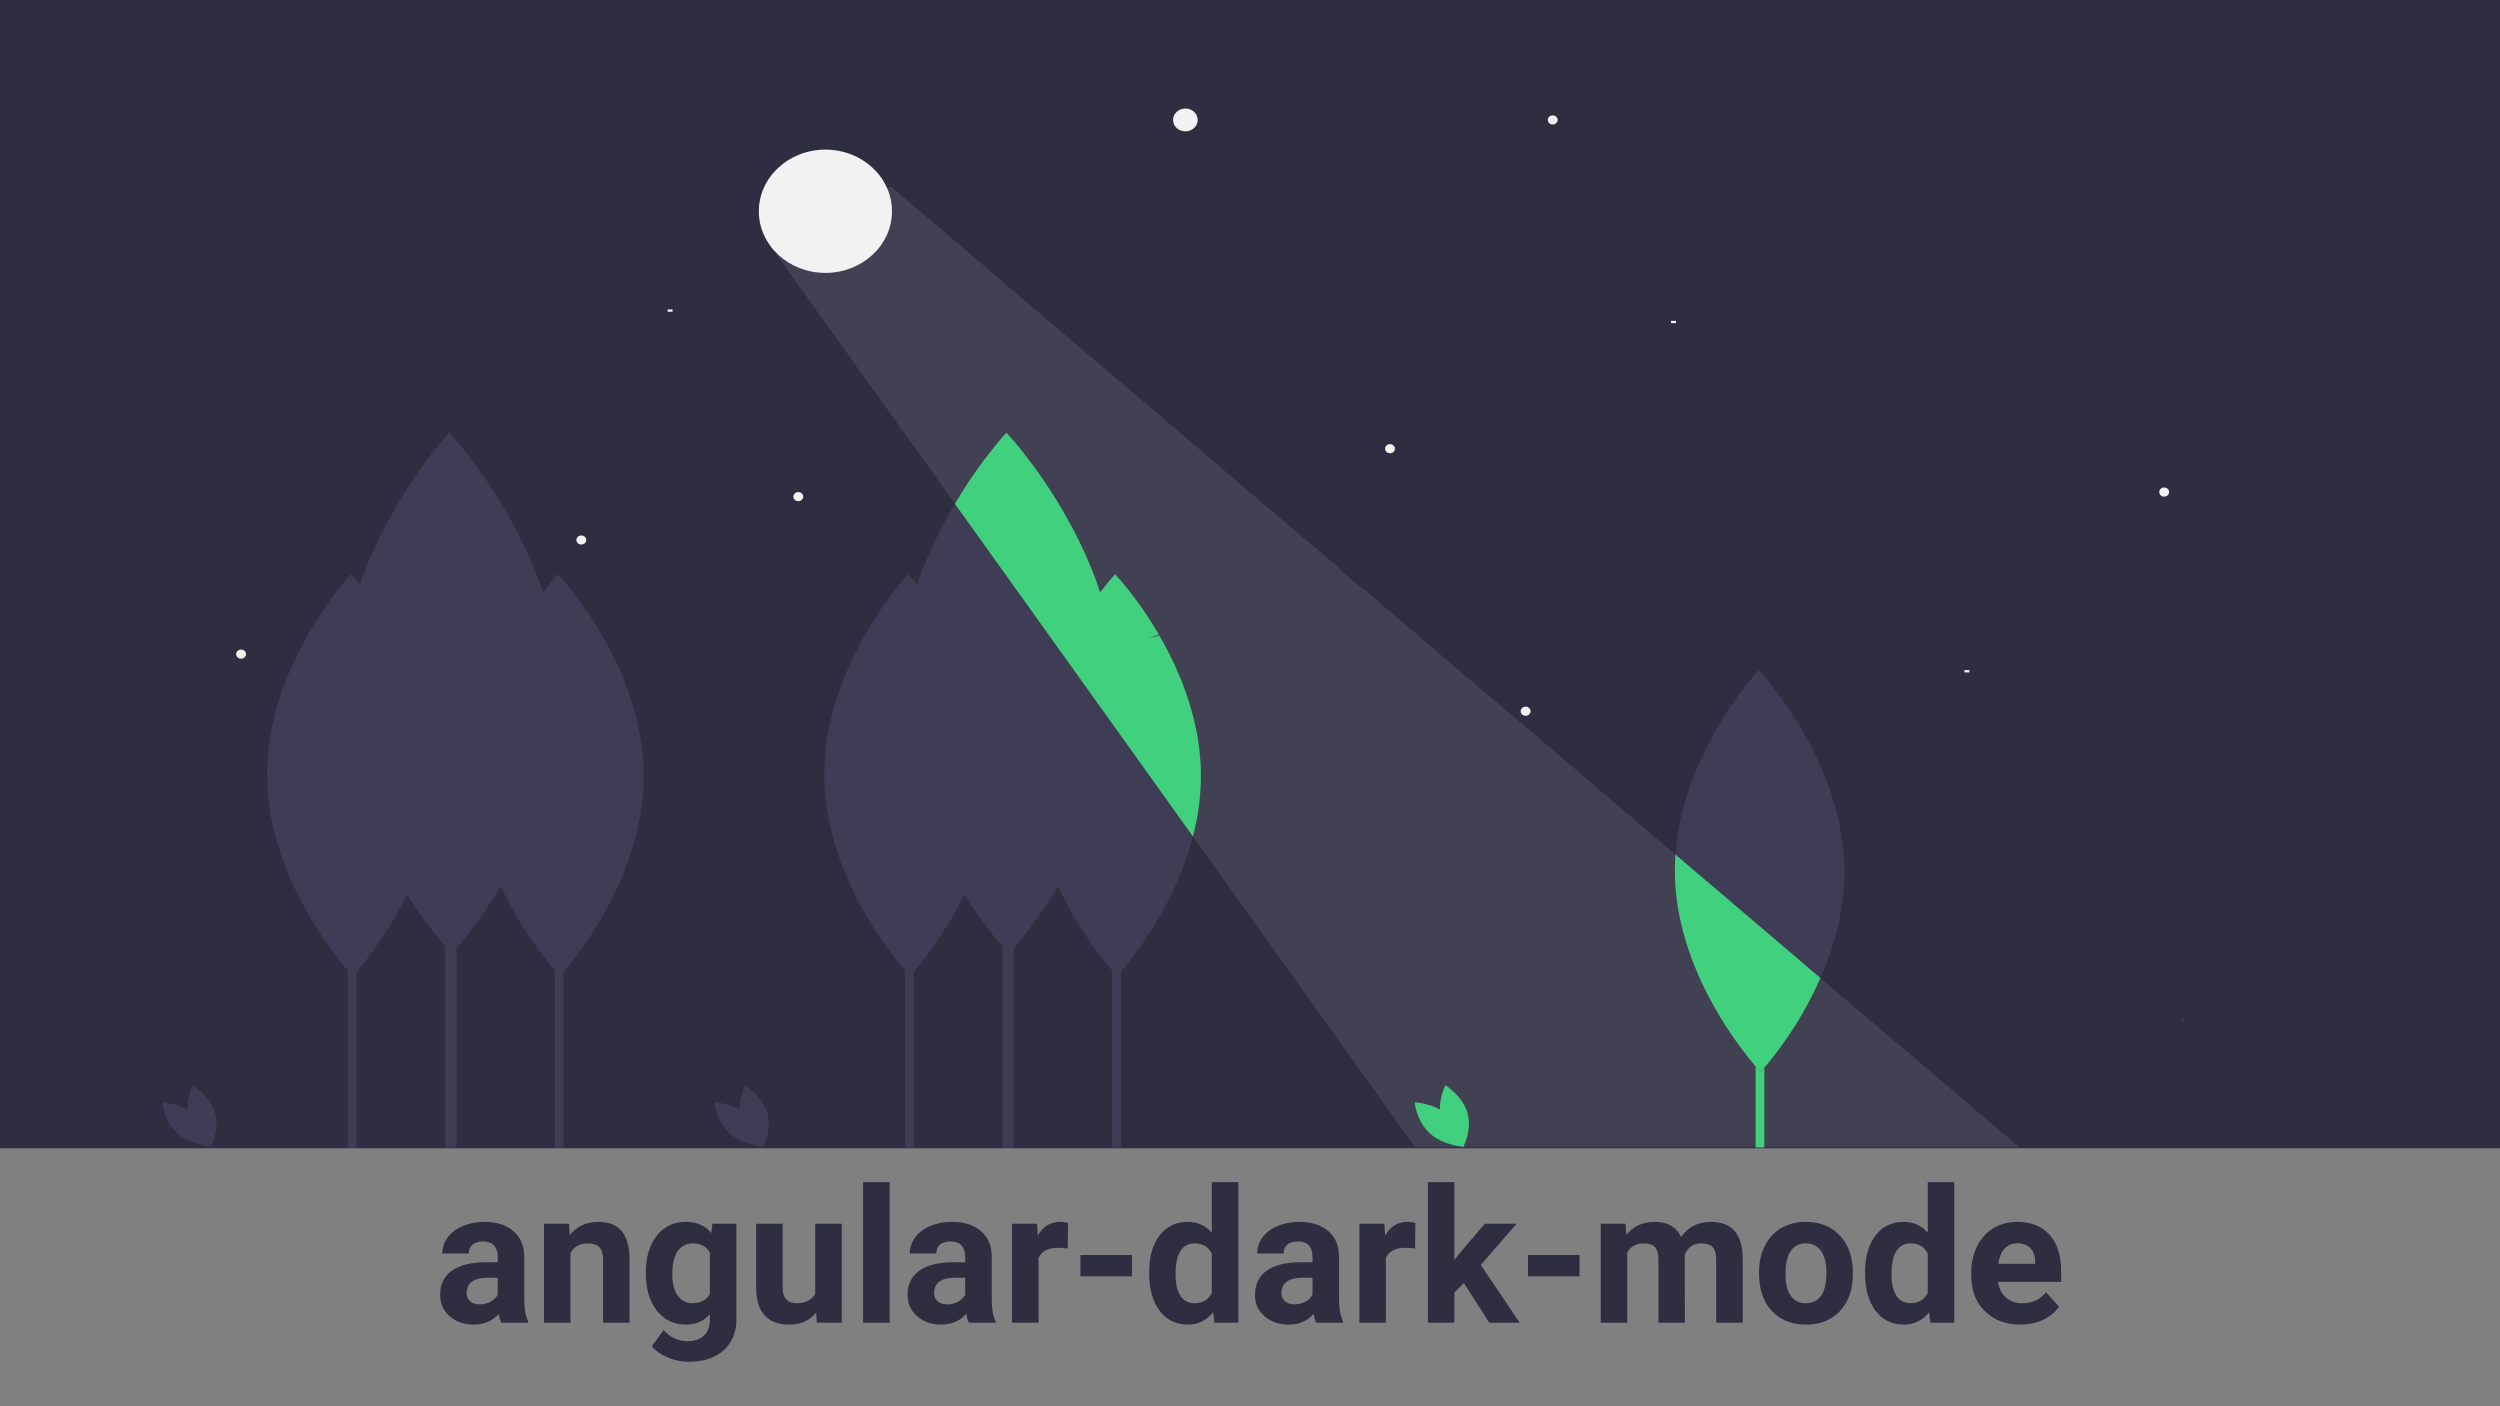 <svg width="1920" height="1080" viewBox="0 0 1920 1080" fill="none" xmlns="http://www.w3.org/2000/svg">
<rect x="0" y="0" width="1920" height="1080" fill="#808080" stroke="none"/>
<rect width="1920" height="881.883" fill="#2F2E41"/>
<g clip-path="url(#clip0)">
<path d="M910.367 100.889C915.596 100.889 919.834 96.964 919.834 92.122C919.834 87.281 915.596 83.356 910.367 83.356C905.138 83.356 900.899 87.281 900.899 92.122C900.899 96.964 905.138 100.889 910.367 100.889Z" fill="#F2F2F2"/>
<path d="M613.089 384.915C615.18 384.915 616.876 383.345 616.876 381.408C616.876 379.472 615.18 377.902 613.089 377.902C610.997 377.902 609.302 379.472 609.302 381.408C609.302 383.345 610.997 384.915 613.089 384.915Z" fill="#F2F2F2"/>
<path d="M1171.67 549.72C1173.76 549.72 1175.46 548.15 1175.46 546.214C1175.46 544.277 1173.76 542.707 1171.67 542.707C1169.58 542.707 1167.88 544.277 1167.88 546.214C1167.88 548.15 1169.58 549.72 1171.67 549.72Z" fill="#F2F2F2"/>
<path d="M185.16 505.889C187.252 505.889 188.947 504.319 188.947 502.382C188.947 500.446 187.252 498.876 185.16 498.876C183.069 498.876 181.373 500.446 181.373 502.382C181.373 504.319 183.069 505.889 185.16 505.889Z" fill="#F2F2F2"/>
<path d="M1662.08 381.408C1664.17 381.408 1665.87 379.838 1665.87 377.902C1665.87 375.965 1664.17 374.395 1662.08 374.395C1659.99 374.395 1658.3 375.965 1658.3 377.902C1658.3 379.838 1659.99 381.408 1662.08 381.408Z" fill="#F2F2F2"/>
<path d="M446.462 418.226C448.553 418.226 450.249 416.656 450.249 414.72C450.249 412.783 448.553 411.213 446.462 411.213C444.37 411.213 442.675 412.783 442.675 414.72C442.675 416.656 444.37 418.226 446.462 418.226Z" fill="#F2F2F2"/>
<path d="M1067.53 348.096C1069.62 348.096 1071.31 346.527 1071.31 344.59C1071.31 342.653 1069.62 341.083 1067.53 341.083C1065.44 341.083 1063.74 342.653 1063.74 344.59C1063.74 346.527 1065.44 348.096 1067.53 348.096Z" fill="#F2F2F2"/>
<path d="M1192.5 95.629C1194.59 95.629 1196.28 94.059 1196.28 92.123C1196.28 90.186 1194.59 88.616 1192.5 88.616C1190.41 88.616 1188.71 90.186 1188.71 92.123C1188.71 94.059 1190.41 95.629 1192.5 95.629Z" fill="#F2F2F2"/>
<path d="M404.805 505.889H401.018V507.642H404.805V505.889Z" fill="#F2F2F2"/>
<path d="M516.521 237.642H512.734V239.395H516.521V237.642Z" fill="#F2F2F2"/>
<path d="M789.183 437.512H785.396V439.265H789.183V437.512Z" fill="#F2F2F2"/>
<path d="M1512.5 514.655H1508.71V516.408H1512.5V514.655Z" fill="#F2F2F2"/>
<path d="M1287.17 246.408H1283.38V248.161H1287.17V246.408Z" fill="#F2F2F2"/>
<path d="M432.868 637.621H426.205V881.328H432.868V637.621Z" fill="#3F3D56"/>
<path d="M494.363 595.042C494.787 680.26 430.035 749.621 430.035 749.621C430.035 749.621 364.596 680.816 364.172 595.598C363.748 510.379 428.499 441.019 428.499 441.019C428.499 441.019 493.939 509.824 494.363 595.042Z" fill="#3F3D56"/>
<path d="M350.622 565.373H341.983V881.328H350.622V565.373Z" fill="#3F3D56"/>
<path d="M430.347 532.002C430.897 642.483 346.95 732.406 346.95 732.406C346.95 732.406 262.111 643.203 261.561 532.722C261.011 422.24 344.958 332.317 344.958 332.317C344.958 332.317 429.797 421.52 430.347 532.002Z" fill="#3F3D56"/>
<path d="M1355 637.621H1348.33V881.328H1355V637.621Z" fill="#2ECC71"/>
<path d="M1416.49 668.679C1416.92 753.897 1352.17 823.258 1352.17 823.258C1352.17 823.258 1286.73 754.452 1286.3 669.234C1285.88 584.016 1350.63 514.655 1350.63 514.655C1350.63 514.655 1416.07 583.46 1416.49 668.679Z" fill="#3F3D56"/>
<path d="M273.815 637.621H267.151V881.328H273.815V637.621Z" fill="#3F3D56"/>
<path d="M335.309 595.042C335.734 680.26 270.982 749.621 270.982 749.621C270.982 749.621 205.543 680.816 205.119 595.598C204.695 510.379 269.446 441.019 269.446 441.019C269.446 441.019 334.885 509.824 335.309 595.042Z" fill="#3F3D56"/>
<path d="M860.797 637.621H854.134V881.328H860.797V637.621Z" fill="#3F3D56"/>
<path d="M922.292 595.042C922.716 680.26 857.965 749.621 857.965 749.621C857.965 749.621 792.525 680.816 792.101 595.598C791.677 510.379 856.429 441.019 856.429 441.019C856.429 441.019 921.868 509.824 922.292 595.042Z" fill="#3F3D56"/>
<path d="M778.551 565.373H769.912V881.328H778.551V565.373Z" fill="#3F3D56"/>
<path d="M858.276 532.002C858.826 642.483 774.878 732.406 774.878 732.406C774.878 732.406 690.039 643.203 689.49 532.722C688.94 422.24 772.887 332.317 772.887 332.317C772.887 332.317 857.726 421.52 858.276 532.002Z" fill="#3F3D56"/>
<path d="M701.744 637.621H695.08V881.328H701.744V637.621Z" fill="#3F3D56"/>
<path d="M763.239 595.042C763.663 680.26 698.911 749.621 698.911 749.621C698.911 749.621 633.472 680.816 633.048 595.598C632.624 510.379 697.375 441.019 697.375 441.019C697.375 441.019 762.815 509.824 763.239 595.042Z" fill="#3F3D56"/>
<path d="M1398.08 751.114L1286.74 656.319C1286.44 660.579 1286.28 664.884 1286.3 669.234C1286.73 754.453 1352.17 823.258 1352.17 823.258C1371.22 801.431 1386.69 777.121 1398.08 751.114V751.114Z" fill="#2ECC71"/>
<path d="M569.266 859.589C573.081 872.646 586.148 880.733 586.148 880.733C586.148 880.733 593.03 867.65 589.215 854.592C585.4 841.534 572.333 833.447 572.333 833.447C572.333 833.447 565.451 846.531 569.266 859.589Z" fill="#3F3D56"/>
<path d="M574.872 856.782C585.34 866.218 586.619 880.723 586.619 880.723C586.619 880.723 570.925 879.929 560.457 870.494C549.989 861.058 548.71 846.553 548.71 846.553C548.71 846.553 564.404 847.347 574.872 856.782Z" fill="#3F3D56"/>
<path d="M1107.02 859.589C1110.83 872.646 1123.9 880.733 1123.9 880.733C1123.9 880.733 1130.78 867.65 1126.97 854.592C1123.15 841.534 1110.08 833.447 1110.08 833.447C1110.08 833.447 1103.2 846.531 1107.02 859.589Z" fill="#2ECC71"/>
<path d="M1112.62 856.782C1123.09 866.218 1124.37 880.723 1124.37 880.723C1124.37 880.723 1108.68 879.929 1098.21 870.494C1087.74 861.058 1086.46 846.553 1086.46 846.553C1086.46 846.553 1102.16 847.347 1112.62 856.782Z" fill="#2ECC71"/>
<path d="M145.124 859.589C148.939 872.646 162.006 880.733 162.006 880.733C162.006 880.733 168.888 867.65 165.073 854.592C161.258 841.534 148.191 833.447 148.191 833.447C148.191 833.447 141.309 846.531 145.124 859.589Z" fill="#3F3D56"/>
<path d="M150.73 856.782C161.198 866.218 162.477 880.723 162.477 880.723C162.477 880.723 146.783 879.929 136.315 870.494C125.847 861.058 124.568 846.553 124.568 846.553C124.568 846.553 140.262 847.347 150.73 856.782Z" fill="#3F3D56"/>
<path d="M733.411 386.955L916.152 642.335C920.234 626.855 922.296 610.977 922.292 595.042C922.085 553.487 906.418 515.839 890.418 488.164L881.965 490.109L889.916 487.301C880.494 470.852 869.273 455.344 856.428 441.019C856.428 441.019 851.766 446.015 844.955 454.965C820.946 382.857 772.887 332.317 772.887 332.317C757.887 349.329 744.669 367.624 733.411 386.955V386.955Z" fill="#2ECC71"/>
<path d="M1676.95 783.383C1677.27 783.332 1677.58 783.253 1677.89 783.179C1676.89 783.065 1675.88 783.155 1674.92 783.444C1675.6 783.501 1676.28 783.481 1676.95 783.383V783.383Z" fill="#FF6584"/>
<path d="M1697.83 867.067C1697.93 867.146 1698.02 867.228 1698.12 867.305C1698.05 867.211 1697.97 867.12 1697.91 867.023L1697.83 867.067Z" fill="#FF6584"/>
<path opacity="0.1" d="M1088.24 487.327L1088.24 487.325L1046.93 452.152L1046.56 452.238L1030.01 438.312L1029.21 438.096L1030.07 437.793L854.133 288.008L684.219 143.349L597.639 185.872L590.557 187.324L694.315 332.317L1086.99 881.084H1550.75L1088.24 487.327Z" fill="#F2F2F2"/>
<path d="M633.917 209.59C662.152 209.59 685.042 188.396 685.042 162.252C685.042 136.109 662.152 114.915 633.917 114.915C605.682 114.915 582.793 136.109 582.793 162.252C582.793 188.396 605.682 209.59 633.917 209.59Z" fill="#F2F2F2"/>
</g>
<path d="M385.125 1015.88C384.187 1014.05 383.508 1011.78 383.086 1009.06C378.164 1014.55 371.765 1017.29 363.89 1017.29C356.437 1017.29 350.25 1015.13 345.328 1010.82C340.453 1006.51 338.015 1001.07 338.015 994.508C338.015 986.446 340.992 980.258 346.945 975.946C352.945 971.633 361.594 969.453 372.89 969.406H382.242V965.047C382.242 961.531 381.328 958.719 379.5 956.61C377.719 954.5 374.883 953.446 370.992 953.446C367.57 953.446 364.875 954.266 362.906 955.906C360.984 957.547 360.023 959.797 360.023 962.656H339.703C339.703 958.25 341.062 954.172 343.781 950.422C346.5 946.672 350.344 943.742 355.312 941.633C360.281 939.477 365.859 938.399 372.047 938.399C381.422 938.399 388.851 940.766 394.336 945.5C399.867 950.188 402.633 956.797 402.633 965.328V998.305C402.68 1005.52 403.687 1010.98 405.656 1014.69V1015.88H385.125ZM368.32 1001.75C371.32 1001.75 374.086 1001.09 376.617 999.781C379.148 998.422 381.023 996.617 382.242 994.367V981.289H374.648C364.476 981.289 359.062 984.805 358.406 991.836L358.336 993.031C358.336 995.563 359.226 997.649 361.008 999.289C362.789 1000.93 365.226 1001.75 368.32 1001.75ZM436.945 939.805L437.578 948.594C443.015 941.797 450.305 938.399 459.445 938.399C467.508 938.399 473.508 940.766 477.445 945.5C481.383 950.235 483.398 957.313 483.492 966.735V1015.88H463.172V967.227C463.172 962.914 462.234 959.797 460.359 957.875C458.484 955.906 455.367 954.922 451.008 954.922C445.289 954.922 441 957.36 438.14 962.235V1015.88H417.82V939.805H436.945ZM496.008 977.281C496.008 965.61 498.773 956.211 504.305 949.086C509.883 941.961 517.383 938.399 526.805 938.399C535.148 938.399 541.64 941.258 546.281 946.977L547.125 939.805H565.547V1013.35C565.547 1020.01 564.023 1025.8 560.976 1030.72C557.976 1035.64 553.734 1039.39 548.25 1041.97C542.765 1044.55 536.344 1045.84 528.984 1045.84C523.406 1045.84 517.969 1044.71 512.672 1042.46C507.375 1040.26 503.367 1037.4 500.648 1033.88L509.648 1021.51C514.711 1027.18 520.851 1030.02 528.07 1030.02C533.461 1030.02 537.656 1028.56 540.656 1025.66C543.656 1022.8 545.156 1018.72 545.156 1013.42V1009.34C540.469 1014.64 534.305 1017.29 526.664 1017.29C517.523 1017.29 510.117 1013.73 504.445 1006.6C498.82 999.43 496.008 989.938 496.008 978.125V977.281ZM516.328 978.758C516.328 985.649 517.711 991.063 520.476 995C523.242 998.891 527.039 1000.84 531.867 1000.84C538.055 1000.84 542.484 998.516 545.156 993.875V961.883C542.437 957.242 538.055 954.922 532.008 954.922C527.133 954.922 523.289 956.914 520.476 960.899C517.711 964.883 516.328 970.836 516.328 978.758ZM626.789 1008.15C621.773 1014.24 614.836 1017.29 605.976 1017.29C597.82 1017.29 591.586 1014.95 587.273 1010.26C583.008 1005.57 580.828 998.703 580.734 989.656V939.805H601.055V988.953C601.055 996.875 604.664 1000.84 611.883 1000.84C618.773 1000.84 623.508 998.446 626.086 993.664V939.805H646.476V1015.88H627.351L626.789 1008.15ZM683.25 1015.88H662.859V907.883H683.25V1015.88ZM744.14 1015.88C743.203 1014.05 742.523 1011.78 742.101 1009.06C737.18 1014.55 730.781 1017.29 722.906 1017.29C715.453 1017.29 709.265 1015.13 704.344 1010.82C699.469 1006.51 697.031 1001.07 697.031 994.508C697.031 986.446 700.008 980.258 705.961 975.946C711.961 971.633 720.609 969.453 731.906 969.406H741.258V965.047C741.258 961.531 740.344 958.719 738.515 956.61C736.734 954.5 733.898 953.446 730.008 953.446C726.586 953.446 723.89 954.266 721.922 955.906C720 957.547 719.039 959.797 719.039 962.656H698.719C698.719 958.25 700.078 954.172 702.797 950.422C705.515 946.672 709.359 943.742 714.328 941.633C719.297 939.477 724.875 938.399 731.062 938.399C740.437 938.399 747.867 940.766 753.351 945.5C758.883 950.188 761.648 956.797 761.648 965.328V998.305C761.695 1005.52 762.703 1010.98 764.672 1014.69V1015.88H744.14ZM727.336 1001.75C730.336 1001.75 733.101 1001.09 735.633 999.781C738.164 998.422 740.039 996.617 741.258 994.367V981.289H733.664C723.492 981.289 718.078 984.805 717.422 991.836L717.351 993.031C717.351 995.563 718.242 997.649 720.023 999.289C721.805 1000.93 724.242 1001.75 727.336 1001.75ZM820.008 958.86C817.242 958.485 814.805 958.297 812.695 958.297C805.008 958.297 799.969 960.899 797.578 966.102V1015.88H777.258V939.805H796.453L797.015 948.875C801.094 941.891 806.742 938.399 813.961 938.399C816.211 938.399 818.32 938.703 820.289 939.313L820.008 958.86ZM869.367 980.235H829.781V963.852H869.367V980.235ZM882.515 977.281C882.515 965.422 885.164 955.977 890.461 948.946C895.805 941.914 903.094 938.399 912.328 938.399C919.734 938.399 925.851 941.164 930.68 946.696V907.883H951.07V1015.88H932.719L931.734 1007.8C926.672 1014.13 920.156 1017.29 912.187 1017.29C903.234 1017.29 896.039 1013.77 890.601 1006.74C885.211 999.664 882.515 989.844 882.515 977.281ZM902.836 978.758C902.836 985.883 904.078 991.344 906.562 995.141C909.047 998.938 912.656 1000.84 917.39 1000.84C923.672 1000.84 928.101 998.188 930.68 992.891V962.867C928.148 957.571 923.765 954.922 917.531 954.922C907.734 954.922 902.836 962.867 902.836 978.758ZM1010.91 1015.88C1009.97 1014.05 1009.29 1011.78 1008.87 1009.06C1003.95 1014.55 997.547 1017.29 989.672 1017.29C982.219 1017.29 976.031 1015.13 971.109 1010.82C966.234 1006.51 963.797 1001.07 963.797 994.508C963.797 986.446 966.773 980.258 972.726 975.946C978.726 971.633 987.375 969.453 998.672 969.406H1008.02V965.047C1008.02 961.531 1007.11 958.719 1005.28 956.61C1003.5 954.5 1000.66 953.446 996.773 953.446C993.351 953.446 990.656 954.266 988.687 955.906C986.765 957.547 985.805 959.797 985.805 962.656H965.484C965.484 958.25 966.844 954.172 969.562 950.422C972.281 946.672 976.125 943.742 981.094 941.633C986.062 939.477 991.64 938.399 997.828 938.399C1007.2 938.399 1014.63 940.766 1020.12 945.5C1025.65 950.188 1028.41 956.797 1028.41 965.328V998.305C1028.46 1005.52 1029.47 1010.98 1031.44 1014.69V1015.88H1010.91ZM994.101 1001.75C997.101 1001.75 999.867 1001.09 1002.4 999.781C1004.93 998.422 1006.8 996.617 1008.02 994.367V981.289H1000.43C990.258 981.289 984.844 984.805 984.187 991.836L984.117 993.031C984.117 995.563 985.008 997.649 986.789 999.289C988.57 1000.93 991.008 1001.75 994.101 1001.75ZM1086.77 958.86C1084.01 958.485 1081.57 958.297 1079.46 958.297C1071.77 958.297 1066.73 960.899 1064.34 966.102V1015.88H1044.02V939.805H1063.22L1063.78 948.875C1067.86 941.891 1073.51 938.399 1080.73 938.399C1082.98 938.399 1085.09 938.703 1087.05 939.313L1086.77 958.86ZM1124.25 985.367L1116.94 992.68V1015.88H1096.62V907.883H1116.94V967.719L1120.87 962.656L1140.35 939.805H1164.75L1137.26 971.516L1167.14 1015.88H1143.8L1124.25 985.367ZM1213.05 980.235H1173.47V963.852H1213.05V980.235ZM1248.42 939.805L1249.05 948.313C1254.45 941.703 1261.73 938.399 1270.92 938.399C1280.72 938.399 1287.45 942.266 1291.1 950C1296.45 942.266 1304.06 938.399 1313.95 938.399C1322.2 938.399 1328.34 940.813 1332.37 945.641C1336.41 950.422 1338.42 957.641 1338.42 967.297V1015.88H1318.03V967.367C1318.03 963.055 1317.19 959.914 1315.5 957.946C1313.81 955.93 1310.84 954.922 1306.57 954.922C1300.48 954.922 1296.26 957.828 1293.91 963.641L1293.98 1015.88H1273.66V967.438C1273.66 963.031 1272.8 959.844 1271.06 957.875C1269.33 955.906 1266.37 954.922 1262.2 954.922C1256.44 954.922 1252.27 957.313 1249.69 962.094V1015.88H1229.37V939.805H1248.42ZM1350.94 977.141C1350.94 969.594 1352.39 962.867 1355.3 956.961C1358.2 951.055 1362.37 946.485 1367.81 943.25C1373.3 940.016 1379.65 938.399 1386.87 938.399C1397.13 938.399 1405.5 941.539 1411.97 947.821C1418.48 954.102 1422.12 962.633 1422.87 973.414L1423.01 978.617C1423.01 990.289 1419.75 999.664 1413.23 1006.74C1406.72 1013.77 1397.98 1017.29 1387.01 1017.29C1376.04 1017.29 1367.27 1013.77 1360.71 1006.74C1354.2 999.711 1350.94 990.149 1350.94 978.055V977.141ZM1371.26 978.617C1371.26 985.836 1372.62 991.367 1375.34 995.211C1378.05 999.008 1381.95 1000.91 1387.01 1000.91C1391.93 1000.91 1395.77 999.031 1398.54 995.281C1401.3 991.485 1402.69 985.438 1402.69 977.141C1402.69 970.063 1401.3 964.578 1398.54 960.688C1395.77 956.797 1391.88 954.852 1386.87 954.852C1381.9 954.852 1378.05 956.797 1375.34 960.688C1372.62 964.531 1371.26 970.508 1371.26 978.617ZM1432.36 977.281C1432.36 965.422 1435.01 955.977 1440.3 948.946C1445.65 941.914 1452.94 938.399 1462.17 938.399C1469.58 938.399 1475.7 941.164 1480.52 946.696V907.883H1500.91V1015.88H1482.56L1481.58 1007.8C1476.52 1014.13 1470 1017.29 1462.03 1017.29C1453.08 1017.29 1445.88 1013.77 1440.45 1006.74C1435.05 999.664 1432.36 989.844 1432.36 977.281ZM1452.68 978.758C1452.68 985.883 1453.92 991.344 1456.41 995.141C1458.89 998.938 1462.5 1000.84 1467.23 1000.84C1473.52 1000.84 1477.95 998.188 1480.52 992.891V962.867C1477.99 957.571 1473.61 954.922 1467.37 954.922C1457.58 954.922 1452.68 962.867 1452.68 978.758ZM1551.68 1017.29C1540.52 1017.29 1531.43 1013.87 1524.4 1007.02C1517.41 1000.18 1513.92 991.063 1513.92 979.672V977.703C1513.92 970.063 1515.4 963.242 1518.35 957.242C1521.3 951.196 1525.48 946.555 1530.87 943.321C1536.3 940.039 1542.49 938.399 1549.43 938.399C1559.84 938.399 1568.02 941.68 1573.97 948.242C1579.97 954.805 1582.97 964.11 1582.97 976.156V984.453H1534.52C1535.18 989.422 1537.15 993.406 1540.43 996.406C1543.76 999.406 1547.95 1000.91 1553.02 1000.91C1560.84 1000.91 1566.96 998.071 1571.37 992.399L1581.35 1003.58C1578.3 1007.89 1574.18 1011.27 1568.98 1013.7C1563.77 1016.09 1558.01 1017.29 1551.68 1017.29ZM1549.36 954.852C1545.33 954.852 1542.05 956.211 1539.52 958.93C1537.03 961.649 1535.44 965.539 1534.73 970.602H1563V968.985C1562.91 964.485 1561.69 961.016 1559.34 958.578C1557 956.094 1553.67 954.852 1549.36 954.852Z" fill="#2F2E41"/>
<defs>
<clipPath id="clip0">
<rect width="1919.9" height="881.883" fill="white"/>
</clipPath>
</defs>
</svg>
